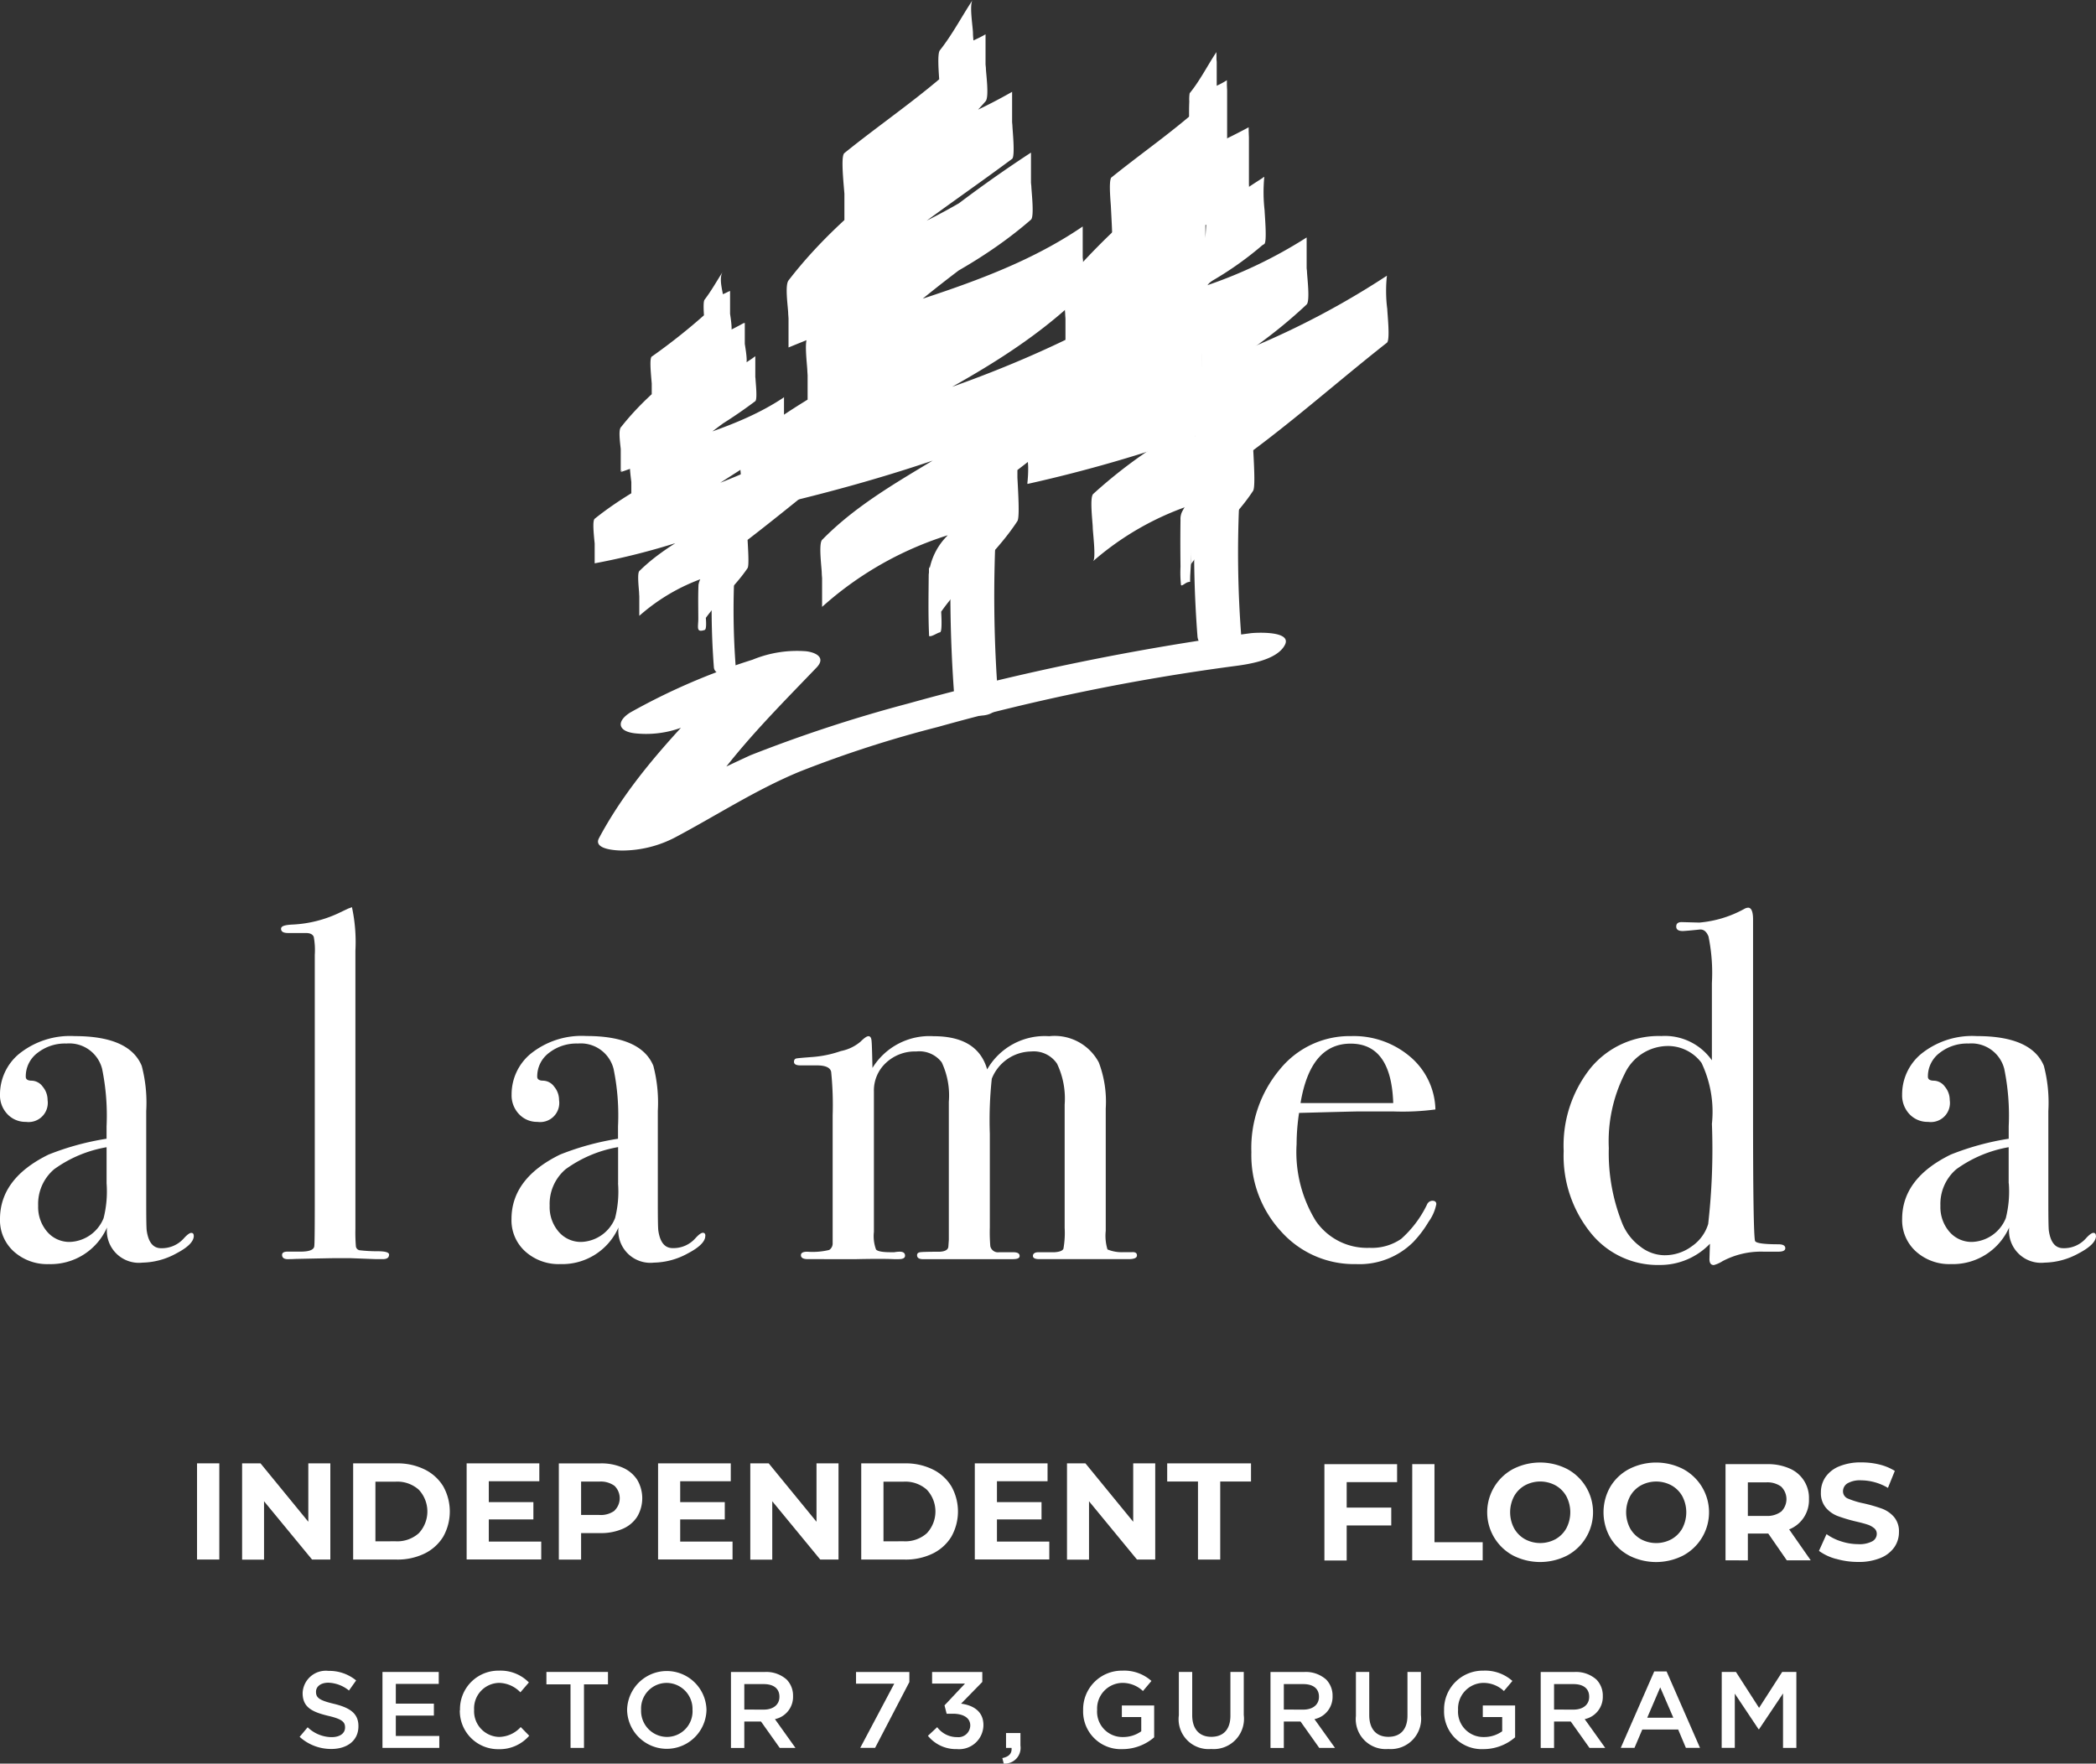 <svg xmlns="http://www.w3.org/2000/svg" xmlns:xlink="http://www.w3.org/1999/xlink" width="98.736" height="83.078" viewBox="0 0 98.736 83.078">
  <rect x="0" y="0" width="98.736" height="83.078" fill="#333333" stroke="none"/>
  <defs>
    <clipPath id="clip-path">
      <rect id="Rectangle_2" data-name="Rectangle 2" width="98.736" height="83.078" fill="#fff"/>
    </clipPath>
  </defs>
  <g id="Group_2" data-name="Group 2" transform="translate(0 0)">
    <g id="Group_1" data-name="Group 1" transform="translate(0 0)" clip-path="url(#clip-path)">
      <path id="Path_1" data-name="Path 1" d="M9.129,59.335c0,.267-.274.542-.824.829a3.428,3.428,0,0,1-1.591.433A1.51,1.51,0,0,1,5.041,58.94,2.9,2.9,0,0,1,2.3,60.667,2.35,2.35,0,0,1,.65,60.072,1.982,1.982,0,0,1,0,58.543q0-1.915,2.289-3.036a12.606,12.606,0,0,1,2.731-.746v-.586a10.955,10.955,0,0,0-.21-2.707,1.594,1.594,0,0,0-1.681-1.192,2.1,2.1,0,0,0-1.366.444,1.379,1.379,0,0,0-.549,1.121c0,.124.095.185.285.185a.662.662,0,0,1,.513.282.979.979,0,0,1,.23.631.905.905,0,0,1-1.019,1.028A1.163,1.163,0,0,1,.347,53.6,1.278,1.278,0,0,1,0,52.683a2.48,2.48,0,0,1,.864-1.891,3.829,3.829,0,0,1,2.661-.865q2.569,0,3.151,1.4a6.816,6.816,0,0,1,.212,2.125v4.365q0,1.075.022,1.262.117.839.678.839a1.381,1.381,0,0,0,1.073-.466q.235-.257.35-.256c.078,0,.116.048.116.139M5.021,56.861v-1.7A5.91,5.91,0,0,0,2.548,56.2a2.143,2.143,0,0,0-.75,1.718,1.781,1.781,0,0,0,.425,1.225,1.374,1.374,0,0,0,1.072.479A1.786,1.786,0,0,0,4.881,58.5a5.157,5.157,0,0,0,.14-1.635" transform="translate(0 -1.119)" fill="#fff"/>
      <path id="Path_2" data-name="Path 2" d="M18.631,60.084c0,.141-.1.21-.3.21h-.28q-.045,0-1.238-.046h-.723q-.188,0-1.869.036c-.093.006-.187.01-.28.01-.233.017-.349-.05-.349-.2,0-.1.084-.154.256-.154h.607c.435,0,.655-.092.655-.28q.021-.141.022-1.82V45.959a3.44,3.44,0,0,0-.047-.841c-.045-.125-.172-.187-.373-.187h-.842c-.215,0-.326-.066-.326-.2s.194-.184.584-.2a5.754,5.754,0,0,0,2.079-.514l.491-.234.185-.07a7.77,7.77,0,0,1,.163,2.056v13.1a7.821,7.821,0,0,0,.024.83.218.218,0,0,0,.163.175,7.382,7.382,0,0,0,.863.048c.358,0,.538.054.538.161" transform="translate(-0.304 -0.98)" fill="#fff"/>
      <path id="Path_3" data-name="Path 3" d="M33.777,59.335c0,.267-.276.542-.826.829a3.415,3.415,0,0,1-1.591.433,1.511,1.511,0,0,1-1.673-1.657,2.894,2.894,0,0,1-2.74,1.726,2.345,2.345,0,0,1-1.649-.594,1.975,1.975,0,0,1-.65-1.529q0-1.915,2.289-3.036a12.6,12.6,0,0,1,2.729-.746v-.586a10.856,10.856,0,0,0-.21-2.707,1.592,1.592,0,0,0-1.679-1.192,2.107,2.107,0,0,0-1.368.444,1.381,1.381,0,0,0-.549,1.121c0,.124.1.185.287.185a.661.661,0,0,1,.512.282.973.973,0,0,1,.229.631.9.9,0,0,1-1.018,1.028A1.161,1.161,0,0,1,25,53.6a1.278,1.278,0,0,1-.347-.922,2.482,2.482,0,0,1,.863-1.891,3.83,3.83,0,0,1,2.661-.865q2.568,0,3.152,1.4a6.878,6.878,0,0,1,.212,2.125v4.365q0,1.075.022,1.262.116.839.676.839a1.376,1.376,0,0,0,1.073-.466c.156-.171.273-.256.351-.256s.117.048.117.139m-4.11-2.474v-1.7A5.921,5.921,0,0,0,27.194,56.2a2.144,2.144,0,0,0-.748,1.718,1.776,1.776,0,0,0,.425,1.225,1.373,1.373,0,0,0,1.07.479A1.783,1.783,0,0,0,29.527,58.5a5.094,5.094,0,0,0,.14-1.635" transform="translate(-0.553 -1.119)" fill="#fff"/>
      <path id="Path_4" data-name="Path 4" d="M54.416,60.259c0,.117-.132.174-.4.174h-4.2c-.2,0-.3-.051-.3-.153s.086-.173.258-.173h.769c.235-.017.37-.071.41-.166a4.245,4.245,0,0,0,.058-.981V53.154a3.814,3.814,0,0,0-.36-1.929,1.319,1.319,0,0,0-1.217-.574,2.024,2.024,0,0,0-1.856,1.283,18.361,18.361,0,0,0-.092,2.593V58.94a8,8,0,0,0,.023.885.369.369,0,0,0,.413.283h.667c.2,0,.3.057.3.173s-.116.153-.351.153h-4.2c-.187,0-.28-.063-.28-.187,0-.076.046-.124.138-.139s.406-.024.935-.024c.25-.015.383-.091.4-.232l.023-.327v-6.5a3.661,3.661,0,0,0-.335-1.863,1.326,1.326,0,0,0-1.2-.512,1.994,1.994,0,0,0-1.425.535,1.771,1.771,0,0,0-.569,1.351V59.15a1.81,1.81,0,0,0,.1.828c.069.084.3.129.678.129h.184a1.44,1.44,0,0,1,.253-.025c.167,0,.252.063.252.188,0,.109-.1.163-.3.163h-.233q-.562-.025-1.752,0H38.914c-.219,0-.327-.063-.327-.187,0-.109.1-.163.3-.163A3.3,3.3,0,0,0,39.918,60a.358.358,0,0,0,.164-.291V53.656a15.5,15.5,0,0,0-.071-2.05q-.07-.3-.676-.3h-.77q-.3,0-.305-.161c0-.093.036-.148.107-.164s.324-.037.76-.07a5.294,5.294,0,0,0,1.344-.281,2.037,2.037,0,0,0,.925-.443q.257-.257.373-.256c.079,0,.125.063.142.187s.03.559.046,1.307a3.153,3.153,0,0,1,2.876-1.494q2.081,0,2.527,1.564a3.125,3.125,0,0,1,2.921-1.564,2.355,2.355,0,0,1,2.339,1.238,5.214,5.214,0,0,1,.326,2.17V59.1a2.209,2.209,0,0,0,.082.876,1.771,1.771,0,0,0,.722.13h.414c.168-.017.253.034.253.152" transform="translate(-0.858 -1.119)" fill="#fff"/>
      <path id="Path_5" data-name="Path 5" d="M69.012,57.842a2.085,2.085,0,0,1-.362.828,5.167,5.167,0,0,1-.734.968,3.586,3.586,0,0,1-2.685,1.028,4.6,4.6,0,0,1-3.513-1.518A5.306,5.306,0,0,1,60.3,55.39a5.765,5.765,0,0,1,1.344-3.9A4.229,4.229,0,0,1,65,49.926a4.1,4.1,0,0,1,2.779.97,3.357,3.357,0,0,1,1.191,2.486,11.811,11.811,0,0,1-1.985.093H65.347q-.164,0-2.8.07a9.975,9.975,0,0,0-.116,1.467,6.19,6.19,0,0,0,.9,3.615A2.926,2.926,0,0,0,65.861,59.9a2.43,2.43,0,0,0,1.495-.421,5.144,5.144,0,0,0,1.214-1.609.284.284,0,0,1,.256-.187c.125,0,.187.055.187.163m-2.03-4.765q-.094-2.8-2.007-2.8-1.895,0-2.36,2.8Z" transform="translate(-1.352 -1.119)" fill="#fff"/>
      <path id="Path_6" data-name="Path 6" d="M85.788,59.781c0,.108-.11.162-.327.162h-.7a3.863,3.863,0,0,0-1.937.452,1.482,1.482,0,0,1-.4.179c-.139,0-.208-.093-.208-.28l.023-.724a3.254,3.254,0,0,1-2.381,1,4.042,4.042,0,0,1-3.235-1.512A5.784,5.784,0,0,1,75.349,55.2a5.849,5.849,0,0,1,1.274-3.915,4.159,4.159,0,0,1,3.327-1.5,2.71,2.71,0,0,1,2.381,1.144V47.29a8.513,8.513,0,0,0-.16-2.195q-.139-.35-.414-.327c-.445.047-.715.07-.806.07-.2,0-.3-.07-.3-.21s.083-.21.254-.21l.835.022a5.291,5.291,0,0,0,2.133-.653.4.4,0,0,1,.163-.048c.156,0,.234.187.234.562v9.2q0,5.536.092,5.931.047.163,1.1.163c.217,0,.327.063.327.187m-3.457-5.861a5.365,5.365,0,0,0-.49-2.872,1.969,1.969,0,0,0-1.612-.794,2.255,2.255,0,0,0-2.007,1.308,7.053,7.053,0,0,0-.748,3.5,8.9,8.9,0,0,0,.655,3.6,2.557,2.557,0,0,0,.828,1.038,1.866,1.866,0,0,0,1.134.41,2.138,2.138,0,0,0,1.306-.431,1.961,1.961,0,0,0,.758-1.039,31.281,31.281,0,0,0,.176-4.717" transform="translate(-1.689 -0.981)" fill="#fff"/>
      <path id="Path_7" data-name="Path 7" d="M100.791,59.335c0,.267-.274.542-.824.829a3.421,3.421,0,0,1-1.591.433A1.511,1.511,0,0,1,96.7,58.94a2.9,2.9,0,0,1-2.74,1.726,2.346,2.346,0,0,1-1.65-.594,1.979,1.979,0,0,1-.651-1.529q0-1.915,2.291-3.036a12.564,12.564,0,0,1,2.729-.746v-.586a10.955,10.955,0,0,0-.21-2.707,1.594,1.594,0,0,0-1.681-1.192,2.105,2.105,0,0,0-1.366.444,1.379,1.379,0,0,0-.549,1.121c0,.124.1.185.285.185a.662.662,0,0,1,.514.282.973.973,0,0,1,.229.631.9.9,0,0,1-1.018,1.028,1.165,1.165,0,0,1-.878-.363,1.286,1.286,0,0,1-.347-.922,2.478,2.478,0,0,1,.865-1.891,3.827,3.827,0,0,1,2.661-.865q2.568,0,3.151,1.4a6.856,6.856,0,0,1,.211,2.125v4.365c0,.717.009,1.138.022,1.262q.117.839.678.839a1.377,1.377,0,0,0,1.073-.466c.156-.171.273-.256.351-.256s.115.048.115.139m-4.108-2.474v-1.7A5.937,5.937,0,0,0,94.208,56.2a2.149,2.149,0,0,0-.746,1.718,1.776,1.776,0,0,0,.424,1.225,1.373,1.373,0,0,0,1.071.479A1.783,1.783,0,0,0,96.543,58.5a5.1,5.1,0,0,0,.14-1.635" transform="translate(-2.055 -1.119)" fill="#fff"/>
      <path id="Path_8" data-name="Path 8" d="M46.616,0c-.52.788-.957,1.63-1.543,2.371-.24.3.221,3.116,0,3.159a6.336,6.336,0,0,0,2.152-.756V1.617c-1.908,2.2-4.4,3.776-6.649,5.594-.284.229.226,3.121,0,3.157a25.136,25.136,0,0,0,7.9-2.884V4.326c-3.675,2.735-7.7,5.207-10.532,8.884-.185.24-.015,1.292-.015,1.578a11.308,11.308,0,0,1,.015,1.58c3.96-1.612,8.157-3.177,11.422-6.022.166-.145.016-1.374.016-1.577a7.6,7.6,0,0,1-.016-1.581A60.717,60.717,0,0,0,38.845,15.9c-.174.174-.015,1.347-.015,1.579a12.431,12.431,0,0,1,.015,1.578c4.324-1.651,9.084-2.581,12.957-5.229V10.67C47.2,15.2,40.712,16.958,35.739,20.992c-.312.254.274,3.1,0,3.159,7.117-1.558,14.646-3.932,20.682-8.124V12.868c-2.88,2.265-5.7,4.6-8.619,6.82-2.678,2.033-5.9,3.315-8.276,5.743-.176.179-.016,1.343-.016,1.577,0,.2.161,1.443.016,1.58a16.082,16.082,0,0,1,9.2-4.04V21.39c-.933,1.428-2.246,2.53-3.308,3.854a3.04,3.04,0,0,0-.87,1.817c-.008.945-.026,1.9.016,2.841,0,.019,0,.037,0,.058.112.053.377-.145.516-.174.232-.048-.184-3.118,0-3.157-.187.038-.505.343-.521.026q0,1.551,0,3.1c1.042-2.01,2.943-3.33,4.166-5.208.185-.281-.13-3.146,0-3.158a16.084,16.084,0,0,0-9.2,4.041v3.157c2.293-2.339,5.367-3.563,7.959-5.5,3.037-2.276,5.953-4.712,8.936-7.058.159-.126.015-1.39.015-1.578a6.98,6.98,0,0,1-.015-1.581c-6.036,4.193-13.565,6.564-20.682,8.124V24.15C40.712,20.116,47.2,18.357,51.8,13.827c.175-.173.016-1.352.016-1.579A7.072,7.072,0,0,1,51.8,10.67c-3.873,2.646-8.633,3.576-12.957,5.229v3.157a60.711,60.711,0,0,1,10.522-8.71V7.188C46.1,10.034,41.9,11.6,37.944,13.21v3.158c2.829-3.678,6.858-6.15,10.532-8.884.154-.117.014-1.4.014-1.58a8.727,8.727,0,0,1-.014-1.578,25.139,25.139,0,0,1-7.9,2.885v3.157c2.246-1.816,4.74-3.4,6.649-5.594.183-.207.016-1.319.016-1.579a7.925,7.925,0,0,1-.016-1.578,6.333,6.333,0,0,1-2.152.754V5.529c.586-.743,1.023-1.583,1.543-2.373.185-.282.017-1.258.017-1.578,0-.3-.183-1.326-.017-1.579" transform="translate(-0.799 0)" fill="#fff"/>
      <path id="Path_9" data-name="Path 9" d="M45.9,24.79a65.189,65.189,0,0,0,.092,8.7c.09.918,2.17,1.1,2.065.045a62.175,62.175,0,0,1-.1-8.308c.035-.985-2.027-1.368-2.06-.433" transform="translate(-1.027 -0.544)" fill="#fff"/>
      <path id="Path_10" data-name="Path 10" d="M37.573,21.109c.313-.3-.33-1.884,0-2.1-2.166,1.452-4.784,1.991-7.192,2.9v2.107a34.446,34.446,0,0,1,5.84-4.834V17.073a22.465,22.465,0,0,1-6.339,3.343v2.1c1.589-2.031,3.8-3.413,5.844-4.932.306-.226-.3-1.945,0-2.1a14.449,14.449,0,0,1-4.384,1.6V19.19a28.551,28.551,0,0,0,3.69-3.1c.265-.3-.3-1.939,0-2.1a3.914,3.914,0,0,1-1.2.419v2.1c.32-.417.573-.874.857-1.316.324-.5-.316-1.616,0-2.1-.284.441-.538.9-.857,1.318-.156.2.15,2.074,0,2.1a3.886,3.886,0,0,0,1.2-.418v-2.1a28.529,28.529,0,0,1-3.69,3.1c-.193.156.156,2.079,0,2.107a14.455,14.455,0,0,0,4.384-1.6v-2.1c-2.047,1.519-4.255,2.9-5.844,4.932-.208.264.24,2.006,0,2.1a22.459,22.459,0,0,0,6.339-3.341c.109-.095.01-.918.01-1.052a4.956,4.956,0,0,1-.01-1.054,34.533,34.533,0,0,0-5.84,4.833c-.236.236.245,2.014,0,2.107,2.408-.911,5.026-1.453,7.192-2.9V19c-2.577,2.5-6.142,3.5-8.917,5.73-.208.168.184,2.066,0,2.1a32.809,32.809,0,0,0,11.48-4.508V20.225c-1.667,1.312-3.3,2.662-4.993,3.941-1.427,1.078-3.1,1.751-4.385,3.03-.116.117-.01.9-.01,1.054,0,.127.106.965.01,1.053a9.123,9.123,0,0,1,5.1-2.243V24.954a10.956,10.956,0,0,1-1.19,1.409c-.321.333-1.107,1.024-1.125,1.521-.02.513-.009,1.03-.007,1.546,0,.407-.12.679.3.539.224-.078-.2-2.039,0-2.106-.18.061-.252.194-.293-.016v2.1c.6-1.1,1.619-1.857,2.313-2.89.128-.189-.094-2.095,0-2.106a9.128,9.128,0,0,0-5.1,2.242V29.3c1.28-1.278,2.952-1.962,4.385-3.031,1.7-1.268,3.326-2.629,4.993-3.941.334-.265-.327-1.881,0-2.106a32.811,32.811,0,0,1-11.48,4.509v2.1" transform="translate(-0.641 -0.294)" fill="#fff"/>
      <path id="Path_11" data-name="Path 11" d="M34.347,27.231a36.812,36.812,0,0,0,.051,4.816c.043.459,1.083.553,1.032.023a35.6,35.6,0,0,1-.055-4.624c.019-.492-1.012-.682-1.028-.215" transform="translate(-0.769 -0.605)" fill="#fff"/>
      <path id="Path_12" data-name="Path 12" d="M57.324,26.405l.048-.827a5.6,5.6,0,0,0-.478.8c-.024.429.144.006.43.023" transform="translate(-1.275 -0.574)" fill="#fff"/>
      <path id="Path_13" data-name="Path 13" d="M53.559,11.616a18.643,18.643,0,0,0,4.689-1.477c0-.02,0-.038,0-.057l.14-2.438c.029-.5.012-1.018.012-1.522,0-.205-.165-1.435-.017-1.58C56.9,5.995,55.172,7.156,53.559,8.459c-.162.129-.016,1.385-.016,1.577a6.308,6.308,0,0,1,.016,1.58c1.613-1.3,3.343-2.464,4.829-3.915l0-3.1q-.066,1.136-.131,2.275c-.022.36-1.633.778-2,.908a15.049,15.049,0,0,1-2.7.677c-.183.028.138,3.135,0,3.157" transform="translate(-1.199 -0.102)" fill="#fff"/>
      <path id="Path_14" data-name="Path 14" d="M57.325,7.61A6.951,6.951,0,0,0,58.494,7.3c0-.019,0-.039,0-.057l.094-1.635c.03-.505.012-1.017.012-1.523,0-.371,0-.742,0-1.115a2.551,2.551,0,0,1-.012-.462c-.428.641-.772,1.34-1.263,1.941a1.855,1.855,0,0,0-.011.462c0,.371,0,.743,0,1.115s0,.745,0,1.117a2.74,2.74,0,0,1,.011.462c.491-.6.835-1.3,1.263-1.941q0-1.55,0-3.1-.031.559-.064,1.115c-.011.167-.02.333-.029.5,0-.011-.463.117-.518.132-.212.057-.431.1-.648.138a13.1,13.1,0,0,0-.015,1.578c0,.087.042,1.576.015,1.58" transform="translate(-1.284 -0.057)" fill="#fff"/>
      <path id="Path_15" data-name="Path 15" d="M58.517,4.232c-.006.118-.013.234-.02.353-.03.5-.012,1.017-.012,1.522,0,.372,0,.745,0,1.117a2.934,2.934,0,0,1,.01.46c.214-.213.419-.432.615-.663,0-.019,0-.036,0-.056,0-.135.006-.271.007-.406,0-.371,0-.743,0-1.117s0-.743,0-1.115c0,.022-.023-.454-.011-.461a3.676,3.676,0,0,1-.593.309,2.888,2.888,0,0,0-.011.462c0,.372-.006.746-.006,1.116s0,.743.006,1.115c0-.029.017.461.011.462a3.531,3.531,0,0,0,.593-.31V3.866c-.2.228-.4.447-.615.662q0,1.55,0,3.1c.008-.117.014-.235.021-.351.035-.644.013-1.3.012-1.942,0-.315,0-.63-.008-.943,0,.107,0-.375-.014-.159" transform="translate(-1.311 -0.087)" fill="#fff"/>
      <path id="Path_16" data-name="Path 16" d="M57.329,27.891q.023-.412.048-.826c.028-.5.012-1.017.012-1.522q0-.559,0-1.116a2.463,2.463,0,0,1-.012-.462,6.5,6.5,0,0,0-.4.643.773.773,0,0,0-.092.422c-.011.733-.009,1.467,0,2.2a5.759,5.759,0,0,0,.02.842c0,.05.04.048.076.028.121-.063.2-.152.349-.153.027,0,.022-3.158,0-3.158a.5.5,0,0,0-.291.114c-.063.045-.123.09-.139-.016,0,.02,0,.038,0,.056a.319.319,0,0,1,0-.033q0,.971.011,1.942c0,.338-.007.676-.009,1.014,0,.019,0,.037,0,.055a6.25,6.25,0,0,1,.478-.8q0-1.55,0-3.1-.025.414-.048.825c-.038.644-.013,1.3-.012,1.941,0,.317,0,.631.008.944,0-.106,0,.376.013.159" transform="translate(-1.275 -0.537)" fill="#fff"/>
      <path id="Path_17" data-name="Path 17" d="M49.509,23.135a67.057,67.057,0,0,0,8.048-2.328c0-.02,0-.039,0-.057q.073-1.29.148-2.578c.029-.5.011-1.017.011-1.522a8.669,8.669,0,0,1-.016-1.58,55.081,55.081,0,0,0-8.2,4.906c-.162.13-.016,1.386-.016,1.578a6.262,6.262,0,0,1,.016,1.58,54.909,54.909,0,0,1,8.2-4.906l0-3.1c-.028.464-.054.928-.08,1.391-.018.3-.036.6-.052.894-.026.442-.372.365-.776.507a63.509,63.509,0,0,1-7.285,2.059c-.244.053.2,3.114,0,3.158" transform="translate(-1.108 -0.338)" fill="#fff"/>
      <path id="Path_18" data-name="Path 18" d="M52.68,26.885A13.582,13.582,0,0,1,57.439,24.2l0-.057c.013-.224.025-.449.039-.672.029-.505.011-1.018.011-1.523a7.774,7.774,0,0,1-.014-1.578,22.994,22.994,0,0,0-4.8,3.357c-.176.179-.018,1.345-.018,1.578,0,.213.168,1.426.018,1.579a22.99,22.99,0,0,1,4.8-3.356q0-1.551-.006-3.1c-.012.207-.024.415-.036.622,0,.071-1.719.7-1.9.783a11.274,11.274,0,0,0-2.86,1.9c-.172.16-.018,1.362-.018,1.578,0,.2.161,1.445.018,1.579" transform="translate(-1.179 -0.457)" fill="#fff"/>
      <path id="Path_19" data-name="Path 19" d="M66.621,13.287A38.843,38.843,0,0,1,57.74,17.61c0,.019,0,.037,0,.056q-.076,1.3-.152,2.6c-.027.5-.011,1.017-.011,1.521a7.884,7.884,0,0,1,.017,1.581c3.225-1.962,6.071-4.6,9.031-6.926.161-.125.017-1.39.017-1.579a6.491,6.491,0,0,1-.017-1.579c-2.96,2.331-5.806,4.965-9.031,6.925l0,3.1c.03-.537.062-1.07.093-1.608.017-.274.031-.546.047-.822.018-.3,1.154-.544,1.465-.665a35.392,35.392,0,0,0,7.423-3.774c.151-.1.017-1.409.017-1.579a7.083,7.083,0,0,1-.017-1.579" transform="translate(-1.291 -0.298)" fill="#fff"/>
      <path id="Path_20" data-name="Path 20" d="M57.382,27.042c.892-1.23,2.1-2.185,2.933-3.463.183-.282-.129-3.146,0-3.158a11.791,11.791,0,0,0-2.769.621c0,.02,0,.039,0,.057q-.082,1.424-.164,2.842c-.055.949.051,2.3.009,3.044q.062-1.073.123-2.144c.01-.167.021-.332.029-.5.014-.25-.033-.128.252-.225a10.843,10.843,0,0,1,2.524-.539V20.422c-.828,1.278-2.041,2.234-2.933,3.464a1.764,1.764,0,0,0-.012.462c0,.371-.006.742-.006,1.114s0,.745.006,1.117a2.551,2.551,0,0,1,.012.462" transform="translate(-1.286 -0.458)" fill="#fff"/>
      <path id="Path_21" data-name="Path 21" d="M60.7,8.506c-.929.585-1.823,1.215-2.7,1.878q0,1.551,0,3.1.085-1.456.166-2.91c.031-.505.013-1.017.013-1.523a6.8,6.8,0,0,1-.016-1.579,31.455,31.455,0,0,0-6.819,5.96c-.186.24-.016,1.294-.016,1.578a11.626,11.626,0,0,1,.016,1.58,58.532,58.532,0,0,0,6.588-3v-3.16a62.991,62.991,0,0,0-5.852,5.2c-.175.176-.015,1.349-.015,1.58a12.433,12.433,0,0,1,.015,1.578c1.887-.717,3.822-1.288,5.725-1.962,0-.019,0-.037,0-.057q.069-1.213.139-2.425c.031-.533-.077-.722.375-.988a15.753,15.753,0,0,0,2.369-1.7c.166-.144.016-1.374.016-1.578a6.041,6.041,0,0,1-.016-1.58,16.78,16.78,0,0,1-1.728,1.3c-.238.158-.961.42-.978.712q-.057.99-.115,1.981c-.019.329-.038.66-.057.989-.024.431-.753.446-1.126.574-1.538.523-3.089,1-4.608,1.574v3.158a62.97,62.97,0,0,1,5.852-5.2c.157-.125.015-1.393.015-1.58a8.328,8.328,0,0,1-.015-1.58,58.028,58.028,0,0,1-6.588,3v3.158a31.4,31.4,0,0,1,6.819-5.959q0-1.551,0-3.1Q58.089,8.985,58,10.441c-.026.506-.011,1.018-.011,1.523a6.6,6.6,0,0,1,.016,1.58c.875-.664,1.769-1.3,2.7-1.88.142-.088.016-1.421.016-1.578a7.591,7.591,0,0,1-.016-1.58" transform="translate(-1.149 -0.168)" fill="#fff"/>
      <path id="Path_22" data-name="Path 22" d="M58.353,7.072c-.008.143-.018.286-.024.429-.029.5-.013,1.017-.013,1.523,0,.372,0,.744,0,1.116a4.315,4.315,0,0,1,.012.461c.6-.432,1.206-.868,1.8-1.312a2.129,2.129,0,0,0,.012-.462c0-.372,0-.744,0-1.117s0-.744,0-1.115c0,.027-.02-.457-.012-.461q-.871.468-1.776.882a3,3,0,0,0-.011.462c0,.372,0,.745,0,1.117s0,.743,0,1.114c0-.029.018.461.011.463q.9-.414,1.776-.883V6.134c-.594.444-1.2.878-1.8,1.311l0,3.1c.01-.144.018-.286.026-.43.036-.644.013-1.3.011-1.941,0-.317,0-.631-.006-.944,0,.107,0-.375-.014-.159" transform="translate(-1.307 -0.138)" fill="#fff"/>
      <path id="Path_23" data-name="Path 23" d="M57.962,13.822c-.023.409-.048.817-.07,1.225-.029.506-.011,1.019-.011,1.524a8.228,8.228,0,0,1,.013,1.579A23.172,23.172,0,0,0,62.849,14.6c.173-.17.015-1.352.015-1.578a7.021,7.021,0,0,1-.015-1.579,21.722,21.722,0,0,1-4.884,2.319,8.541,8.541,0,0,0-.015,1.58,13.19,13.19,0,0,1,.015,1.577A21.68,21.68,0,0,0,62.849,14.6V11.446a23.164,23.164,0,0,1-4.955,3.545q0,1.55,0,3.1c.024-.409.049-.816.071-1.227.055-.949-.051-2.3-.008-3.044" transform="translate(-1.297 -0.257)" fill="#fff"/>
      <path id="Path_24" data-name="Path 24" d="M57.623,23.345A54.286,54.286,0,0,0,57.7,30.5c.091.915,2.17,1.1,2.067.042a51.019,51.019,0,0,1-.08-6.763c.035-.986-2.028-1.37-2.06-.435" transform="translate(-1.29 -0.512)" fill="#fff"/>
      <path id="Path_25" data-name="Path 25" d="M33.453,34.63a25.8,25.8,0,0,1,4.966-2.1L35.4,32.162c-2.377,2.472-4.906,4.946-6.535,8-.3.549.864.59,1.106.588a5.423,5.423,0,0,0,2.477-.618c1.969-1.044,3.8-2.244,5.868-3.1a54.032,54.032,0,0,1,6.5-2.1,100.894,100.894,0,0,1,13.917-2.862c.7-.089,2.055-.279,2.437-1,.363-.685-1.378-.587-1.615-.557A119.329,119.329,0,0,0,43.446,33.82a67.112,67.112,0,0,0-7.452,2.443,70.822,70.822,0,0,0-6.656,3.485l3.583-.03c1.55-2.9,3.929-5.231,6.187-7.585.447-.462,0-.712-.494-.771a5.5,5.5,0,0,0-2.521.4,30.182,30.182,0,0,0-5.756,2.485c-.655.408-.6.88.2.979a4.821,4.821,0,0,0,2.917-.594" transform="translate(-0.646 -0.684)" fill="#fff"/>
      <rect id="Rectangle_1" data-name="Rectangle 1" width="1.049" height="4.531" transform="translate(9.282 68.933)" fill="#fff"/>
      <path id="Path_26" data-name="Path 26" d="M15.823,70.515v4.531h-.861L12.7,72.3v2.751H11.667V70.515h.867l2.252,2.751V70.515Z" transform="translate(-0.262 -1.581)" fill="#fff"/>
      <path id="Path_27" data-name="Path 27" d="M17.017,70.515h2.059a2.882,2.882,0,0,1,1.3.283,2.114,2.114,0,0,1,.881.793,2.424,2.424,0,0,1,0,2.382,2.121,2.121,0,0,1-.881.793,2.9,2.9,0,0,1-1.3.281H17.017Zm2.007,3.671a1.521,1.521,0,0,0,1.084-.379,1.5,1.5,0,0,0,0-2.051,1.52,1.52,0,0,0-1.084-.379h-.958v2.81Z" transform="translate(-0.381 -1.581)" fill="#fff"/>
      <path id="Path_28" data-name="Path 28" d="M26,74.2v.842H22.486V70.515h3.424v.842H23.53v.984h2.1v.815h-2.1V74.2Z" transform="translate(-0.504 -1.581)" fill="#fff"/>
      <path id="Path_29" data-name="Path 29" d="M29.936,70.716a1.547,1.547,0,0,1,.683.57,1.707,1.707,0,0,1,0,1.744,1.529,1.529,0,0,1-.683.57,2.559,2.559,0,0,1-1.045.2h-.913v1.249H26.929V70.516h1.962a2.51,2.51,0,0,1,1.045.2m-.385,2.023a.812.812,0,0,0,0-1.165,1.1,1.1,0,0,0-.719-.2h-.854v1.572h.854a1.1,1.1,0,0,0,.719-.2" transform="translate(-0.604 -1.581)" fill="#fff"/>
      <path id="Path_30" data-name="Path 30" d="M35.219,74.2v.842H31.711V70.515h3.424v.842H32.753v.984h2.1v.815h-2.1V74.2Z" transform="translate(-0.711 -1.581)" fill="#fff"/>
      <path id="Path_31" data-name="Path 31" d="M40.31,70.515v4.531h-.861L37.189,72.3v2.751H36.154V70.515h.867l2.252,2.751V70.515Z" transform="translate(-0.81 -1.581)" fill="#fff"/>
      <path id="Path_32" data-name="Path 32" d="M41.5,70.515h2.058a2.884,2.884,0,0,1,1.305.283,2.106,2.106,0,0,1,.88.793,2.418,2.418,0,0,1,0,2.382,2.112,2.112,0,0,1-.88.793,2.9,2.9,0,0,1-1.305.281H41.5Zm2.006,3.671a1.521,1.521,0,0,0,1.084-.379,1.5,1.5,0,0,0,0-2.051,1.52,1.52,0,0,0-1.084-.379h-.958v2.81Z" transform="translate(-0.93 -1.581)" fill="#fff"/>
      <path id="Path_33" data-name="Path 33" d="M50.482,74.2v.842H46.973V70.515H50.4v.842H48.016v.984h2.1v.815h-2.1V74.2Z" transform="translate(-1.053 -1.581)" fill="#fff"/>
      <path id="Path_34" data-name="Path 34" d="M55.572,70.515v4.531h-.86L52.453,72.3v2.751H51.416V70.515h.868l2.251,2.751V70.515Z" transform="translate(-1.153 -1.581)" fill="#fff"/>
      <path id="Path_35" data-name="Path 35" d="M57.694,71.37h-1.45v-.855h3.948v.855h-1.45v3.677H57.694Z" transform="translate(-1.261 -1.581)" fill="#fff"/>
      <path id="Path_36" data-name="Path 36" d="M64.869,71.4v1.2h2.1v.841h-2.1v1.651H63.82V70.554h3.424V71.4Z" transform="translate(-1.431 -1.582)" fill="#fff"/>
      <path id="Path_37" data-name="Path 37" d="M68.052,70.553H69.1V74.23h2.271v.854h-3.32Z" transform="translate(-1.526 -1.582)" fill="#fff"/>
      <path id="Path_38" data-name="Path 38" d="M72.887,74.857a2.311,2.311,0,0,1,0-4.078,2.8,2.8,0,0,1,2.541,0,2.312,2.312,0,0,1,0,4.078,2.806,2.806,0,0,1-2.541,0m2-.774a1.328,1.328,0,0,0,.508-.515,1.625,1.625,0,0,0,0-1.5,1.318,1.318,0,0,0-.508-.514,1.514,1.514,0,0,0-1.45,0,1.318,1.318,0,0,0-.508.514,1.618,1.618,0,0,0,0,1.5,1.327,1.327,0,0,0,.508.515,1.514,1.514,0,0,0,1.45,0" transform="translate(-1.607 -1.58)" fill="#fff"/>
      <path id="Path_39" data-name="Path 39" d="M78.476,74.857a2.272,2.272,0,0,1-.888-.839,2.416,2.416,0,0,1,0-2.4,2.255,2.255,0,0,1,.888-.838,2.8,2.8,0,0,1,2.54,0,2.311,2.311,0,0,1,0,4.078,2.8,2.8,0,0,1-2.54,0m2-.774a1.327,1.327,0,0,0,.508-.515,1.625,1.625,0,0,0,0-1.5,1.318,1.318,0,0,0-.508-.514,1.514,1.514,0,0,0-1.45,0,1.318,1.318,0,0,0-.508.514,1.625,1.625,0,0,0,0,1.5,1.327,1.327,0,0,0,.508.515,1.514,1.514,0,0,0,1.45,0" transform="translate(-1.732 -1.58)" fill="#fff"/>
      <path id="Path_40" data-name="Path 40" d="M86.035,75.085l-.874-1.263H84.2v1.263H83.148V70.553h1.961a2.515,2.515,0,0,1,1.046.2,1.5,1.5,0,0,1,.923,1.443,1.479,1.479,0,0,1-.933,1.431l1.017,1.457Zm-.265-3.473a1.1,1.1,0,0,0-.719-.2H84.2v1.58h.854a1.1,1.1,0,0,0,.719-.206.819.819,0,0,0,0-1.169" transform="translate(-1.864 -1.582)" fill="#fff"/>
      <path id="Path_41" data-name="Path 41" d="M88.457,75.015a2.424,2.424,0,0,1-.806-.378l.356-.79a2.4,2.4,0,0,0,.693.343,2.606,2.606,0,0,0,.8.13,1.283,1.283,0,0,0,.66-.133.4.4,0,0,0,.214-.353.338.338,0,0,0-.127-.269.955.955,0,0,0-.324-.172q-.2-.065-.534-.142A7.367,7.367,0,0,1,88.545,73a1.37,1.37,0,0,1-.567-.395,1.065,1.065,0,0,1-.236-.725,1.258,1.258,0,0,1,.213-.715,1.44,1.44,0,0,1,.644-.508,2.626,2.626,0,0,1,1.052-.188,3.458,3.458,0,0,1,.848.1,2.5,2.5,0,0,1,.725.3l-.324.8a2.526,2.526,0,0,0-1.256-.356,1.185,1.185,0,0,0-.65.142.438.438,0,0,0-.211.376.367.367,0,0,0,.243.346,3.9,3.9,0,0,0,.741.224,7.534,7.534,0,0,1,.848.245,1.4,1.4,0,0,1,.567.388,1.044,1.044,0,0,1,.237.719,1.24,1.24,0,0,1-.217.71,1.462,1.462,0,0,1-.65.507,2.659,2.659,0,0,1-1.056.188,3.687,3.687,0,0,1-1.039-.146" transform="translate(-1.965 -1.58)" fill="#fff"/>
      <path id="Path_42" data-name="Path 42" d="M14.439,83.621l.378-.45a1.647,1.647,0,0,0,1.129.465c.387,0,.632-.179.632-.45v-.011c0-.255-.143-.393-.807-.546-.762-.184-1.191-.409-1.191-1.068v-.01A1.094,1.094,0,0,1,15.8,80.515a1.981,1.981,0,0,1,1.3.45l-.337.475a1.624,1.624,0,0,0-.971-.369c-.368,0-.582.19-.582.424v.01c0,.277.163.4.847.562.757.184,1.151.455,1.151,1.047v.011c0,.67-.527,1.068-1.278,1.068a2.2,2.2,0,0,1-1.492-.572" transform="translate(-0.324 -1.805)" fill="#fff"/>
      <path id="Path_43" data-name="Path 43" d="M18.43,80.567h2.651v.562H19.059v.93h1.793v.562H19.059v.96h2.048v.562H18.43Z" transform="translate(-0.413 -1.806)" fill="#fff"/>
      <path id="Path_44" data-name="Path 44" d="M22.166,82.364v-.01a1.81,1.81,0,0,1,1.845-1.85,1.863,1.863,0,0,1,1.4.556l-.4.465a1.428,1.428,0,0,0-1-.445,1.2,1.2,0,0,0-1.18,1.262v.011A1.21,1.21,0,0,0,24,83.626a1.406,1.406,0,0,0,1.027-.465l.4.409a1.843,1.843,0,0,1-1.45.633,1.8,1.8,0,0,1-1.819-1.839" transform="translate(-0.497 -1.805)" fill="#fff"/>
      <path id="Path_45" data-name="Path 45" d="M27.465,81.15H26.33v-.583h2.9v.583H28.1v2.993h-.633Z" transform="translate(-0.59 -1.806)" fill="#fff"/>
      <path id="Path_46" data-name="Path 46" d="M30.218,82.364v-.01a1.87,1.87,0,0,1,3.739-.011v.011a1.87,1.87,0,0,1-3.739.01m3.08,0v-.01a1.226,1.226,0,0,0-1.216-1.273,1.208,1.208,0,0,0-1.205,1.262v.011a1.226,1.226,0,0,0,1.216,1.272A1.208,1.208,0,0,0,33.3,82.364" transform="translate(-0.677 -1.805)" fill="#fff"/>
      <path id="Path_47" data-name="Path 47" d="M35.223,80.568h1.593a1.441,1.441,0,0,1,1.032.357,1.082,1.082,0,0,1,.3.771v.011a1.072,1.072,0,0,1-.853,1.082l.966,1.354h-.741L36.638,82.9h-.786v1.246h-.629Zm1.548,1.772c.449,0,.735-.236.735-.6v-.01c0-.383-.276-.592-.74-.592h-.914v1.2Z" transform="translate(-0.79 -1.806)" fill="#fff"/>
      <path id="Path_48" data-name="Path 48" d="M43.05,81.119h-1.8v-.551h2.512v.474l-1.614,3.1h-.7Z" transform="translate(-0.925 -1.806)" fill="#fff"/>
      <path id="Path_49" data-name="Path 49" d="M44.711,83.576l.439-.409a1.166,1.166,0,0,0,.94.47.56.56,0,0,0,.618-.542v-.01c0-.353-.322-.551-.822-.551h-.291l-.1-.394.966-1.027H44.91v-.546h2.365v.47l-1,1.022c.543.071,1.053.342,1.053,1.007v.01A1.144,1.144,0,0,1,46.08,84.2a1.7,1.7,0,0,1-1.369-.629" transform="translate(-1.002 -1.806)" fill="#fff"/>
      <path id="Path_50" data-name="Path 50" d="M48.3,84.689c.312-.061.459-.22.434-.48h-.26v-.7h.679V84.1a.744.744,0,0,1-.787.849Z" transform="translate(-1.083 -1.872)" fill="#fff"/>
      <path id="Path_51" data-name="Path 51" d="M52.193,82.364v-.01a1.822,1.822,0,0,1,1.844-1.85,1.929,1.929,0,0,1,1.374.485l-.4.475a1.4,1.4,0,0,0-1-.383,1.21,1.21,0,0,0-1.159,1.262v.011a1.194,1.194,0,0,0,1.216,1.277,1.461,1.461,0,0,0,.863-.271v-.67h-.914v-.546h1.522v1.5a2.28,2.28,0,0,1-1.492.556,1.774,1.774,0,0,1-1.854-1.839" transform="translate(-1.17 -1.805)" fill="#fff"/>
      <path id="Path_52" data-name="Path 52" d="M56.805,82.626V80.567h.629V82.6c0,.664.342,1.022.9,1.022s.9-.337.9-1V80.567h.629v2.028a1.427,1.427,0,0,1-1.538,1.6,1.409,1.409,0,0,1-1.522-1.573" transform="translate(-1.273 -1.806)" fill="#fff"/>
      <path id="Path_53" data-name="Path 53" d="M61.221,80.568h1.592a1.439,1.439,0,0,1,1.032.357,1.082,1.082,0,0,1,.3.771v.011a1.072,1.072,0,0,1-.853,1.082l.967,1.354h-.742L62.635,82.9h-.786v1.246h-.628Zm1.548,1.772c.45,0,.735-.236.735-.6v-.01c0-.383-.276-.592-.74-.592h-.915v1.2Z" transform="translate(-1.372 -1.806)" fill="#fff"/>
      <path id="Path_54" data-name="Path 54" d="M65.338,82.626V80.567h.628V82.6c0,.664.342,1.022.9,1.022s.9-.337.9-1V80.567H68.4v2.028a1.428,1.428,0,0,1-1.538,1.6,1.409,1.409,0,0,1-1.522-1.573" transform="translate(-1.465 -1.806)" fill="#fff"/>
      <path id="Path_55" data-name="Path 55" d="M69.586,82.364v-.01a1.822,1.822,0,0,1,1.845-1.85,1.928,1.928,0,0,1,1.374.485l-.4.475a1.4,1.4,0,0,0-1-.383,1.211,1.211,0,0,0-1.16,1.262v.011a1.194,1.194,0,0,0,1.216,1.277,1.461,1.461,0,0,0,.863-.271v-.67H71.41v-.546h1.522v1.5a2.28,2.28,0,0,1-1.492.556,1.774,1.774,0,0,1-1.854-1.839" transform="translate(-1.56 -1.805)" fill="#fff"/>
      <path id="Path_56" data-name="Path 56" d="M74.242,80.568h1.593a1.441,1.441,0,0,1,1.032.357,1.082,1.082,0,0,1,.3.771v.011a1.072,1.072,0,0,1-.853,1.082l.966,1.354h-.741L75.657,82.9h-.786v1.246h-.629ZM75.79,82.34c.449,0,.735-.236.735-.6v-.01c0-.383-.276-.592-.74-.592h-.914v1.2Z" transform="translate(-1.664 -1.806)" fill="#fff"/>
      <path id="Path_57" data-name="Path 57" d="M79.677,80.542h.582l1.574,3.6h-.665l-.363-.863H79.114l-.368.863H78.1Zm.9,2.181-.618-1.43-.613,1.43Z" transform="translate(-1.751 -1.806)" fill="#fff"/>
      <path id="Path_58" data-name="Path 58" d="M82.966,80.567h.67l1.088,1.691,1.088-1.691h.669v3.576h-.628V81.579l-1.129,1.685H84.7l-1.119-1.676v2.554h-.618Z" transform="translate(-1.86 -1.806)" fill="#fff"/>
    </g>
  </g>
</svg>